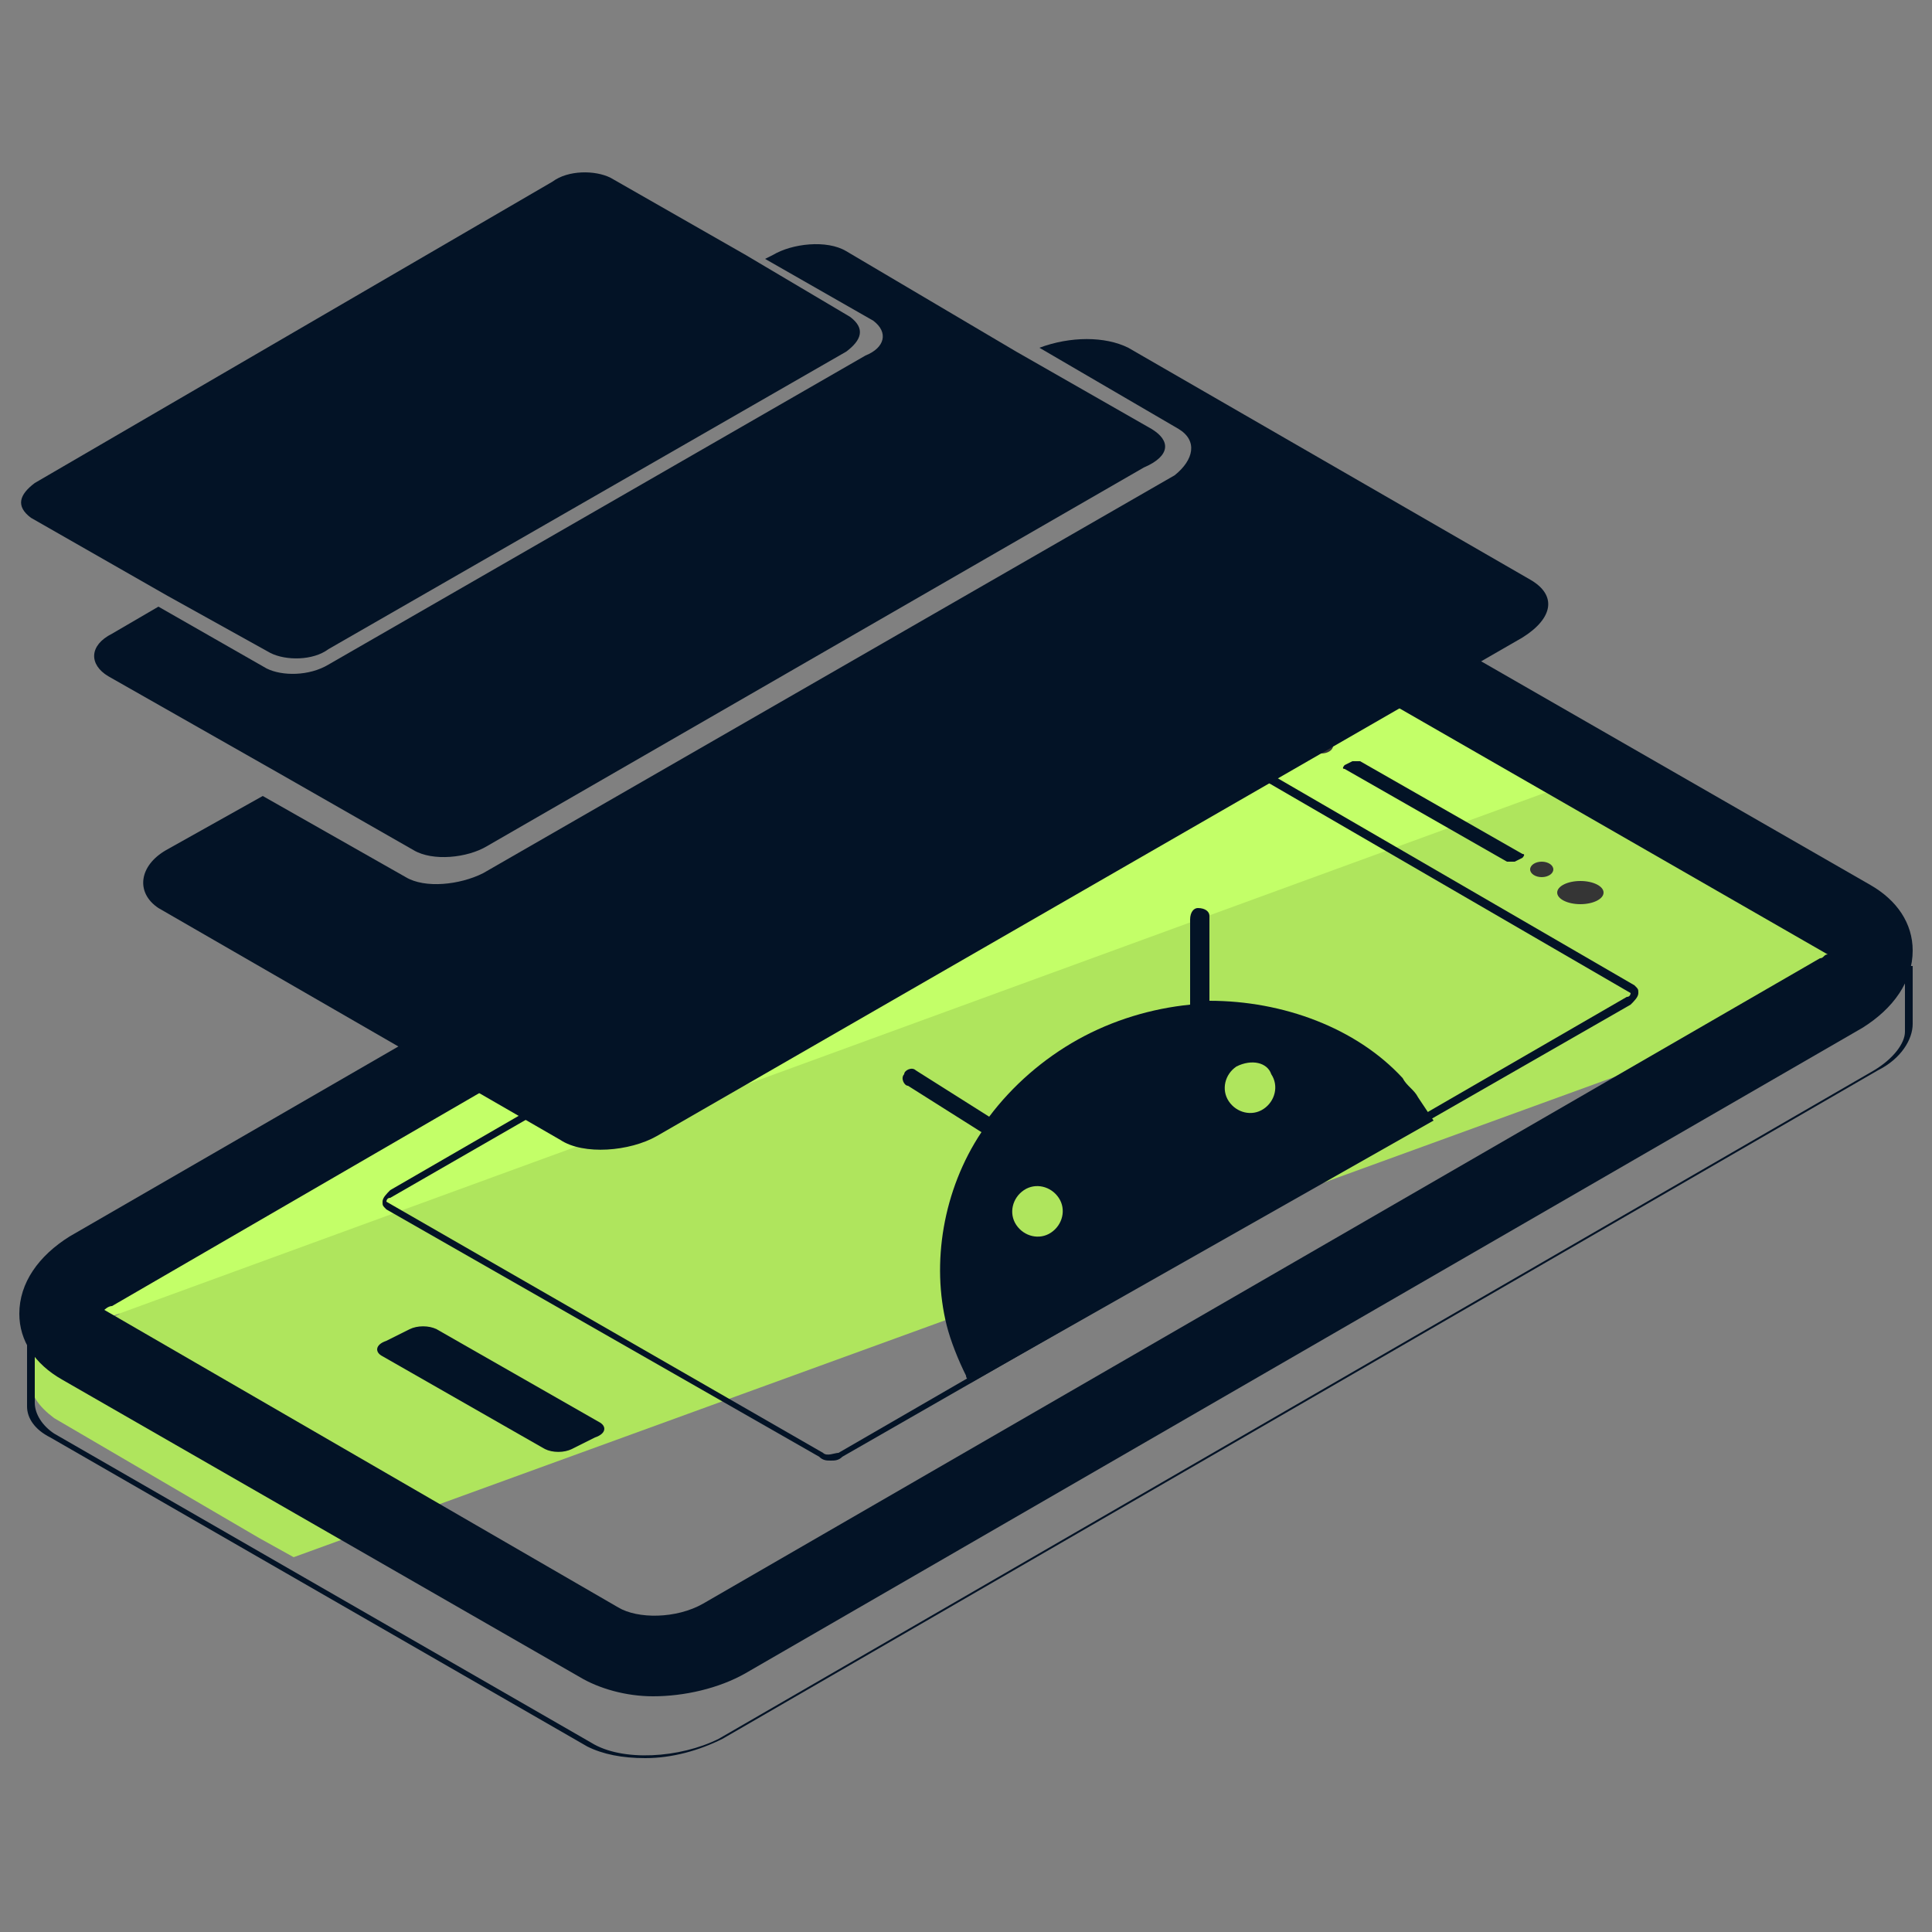 <svg xmlns="http://www.w3.org/2000/svg" id="Layer_1" x="0" y="0" version="1.1" viewBox="0 0 50 50" xml:space="preserve"><rect x="0" y="0" width="50" height="50" fill="#808080" stroke="none"/><style>.st4{fill:#031326}.st5{fill:#353535}</style><path fill="none" d="M2.1 34.1s.1.1.1.3L3 34l-.1-.1s-.1 0-.1-.1l-.9.3h.2z"/><path fill="#031326" d="M.7 34.4v.2l1.1-.4z"/><path fill="#afe55d" d="M48 24.9l-.2-.1-.1-.1c.3-.2.4-.5.4-.8l-.8-.8.2-.4s-.4.1-.7.1l-5.2-3-38.7 14s.1 0 .1.1l.1.1-.8.4c-.1-.2-.1-.3-.1-.3H2l-1.2.4v1.3c0 .3.2.6.6.9l5.3 3.1.9.5 41.8-15.2v-.4l-.6.1s-.5.1-.8.1z"/><path fill="#c3ff68" d="M31.1 16L3.7 32c-.1-.2-.1-.3-.1-.3l-.6.4-.7 1.3c0 .3.1.5.5.7L41.4 20l-7.1-4.1c-.8-.5-2.2-.4-3.2.1z"/><path d="M16.7 45.5c-.6 0-1.1-.1-1.5-.3l-13.9-8c-.4-.2-.6-.5-.6-.8v-1.6h.2v1.5c0 .3.2.6.5.8l13.9 8c.8.5 2.3.4 3.3-.1l29.9-17.3c.5-.3.8-.7.8-1V25h.2v1.5c0 .4-.3.9-.9 1.2L18.7 45c-.6.3-1.3.5-2 .5z" class="st4"/><path id="XMLID_68_" d="M16.9 43.9c-.7 0-1.4-.2-1.9-.5L1.6 35.7C.9 35.3.5 34.7.5 34c0-.8.5-1.5 1.3-2l28.9-16.7c1.3-.7 3.1-.8 4.3-.1l13.4 7.7c.7.4 1.1 1 1.1 1.7 0 .8-.5 1.5-1.3 2L19.3 43.3c-.7.4-1.6.6-2.4.6zm-14.2-10L16 41.6c.5.3 1.5.3 2.2-.1l28.9-16.7c.1 0 .1-.1.2-.1L33.9 17c-.5-.3-1.5-.3-2.2.1L2.9 33.8c-.1 0-.2.1-.2.1z" class="st4"/><path id="XMLID_67_" d="M21.5 37.8c-.1 0-.2 0-.3-.1L10 31.3c-.1-.1-.1-.1-.1-.2s.1-.2.2-.3L30.5 19c.2-.1.5-.1.6 0l11.2 6.5c.1.1.1.1.1.2s-.1.2-.2.3L21.8 37.7c-.1.1-.2.1-.3.1zm-.2-.2c.1.1.3 0 .4 0l20.4-11.8c.1 0 .1-.1.1-.1L31 19.2c-.1-.1-.3 0-.4 0L10.1 31c-.1 0-.1.1-.1.1l11.3 6.5z" class="st4"/><path id="XMLID_66_" d="M14.1 37.5l-4.2-2.4c-.2-.1-.2-.3.1-.4l.6-.3c.2-.1.5-.1.7 0l4.2 2.4c.2.1.2.3-.1.4l-.6.3c-.2.1-.5.1-.7 0z" class="st4"/><ellipse id="XMLID_65_" cx="40.9" cy="23.1" class="st5" rx=".6" ry=".3"/><ellipse id="XMLID_62_" cx="34.2" cy="19.3" class="st5" rx=".3" ry=".2"/><ellipse id="XMLID_61_" cx="39.9" cy="22.5" class="st5" rx=".3" ry=".2"/><path id="XMLID_60_" d="M39 22.3l-4.2-2.4c-.1 0 0-.1 0-.1l.2-.1h.2l4.2 2.4c.1 0 0 .1 0 .1l-.2.1H39z" class="st4"/><path d="M39.6 15L29.2 9c-.6-.3-1.5-.3-2.3 0l3.6 2.1c.5.3.4.8-.1 1.2L12.5 22.6c-.6.3-1.5.4-2 .1l-3.7-2.1L4.3 22c-.7.4-.8 1.1-.2 1.5l10.4 6c.6.4 1.8.3 2.5-.1l22.4-12.9c.8-.5.9-1.1.2-1.5z" class="st4"/><path d="M29.8 11.1l-3.5-2-4.4-2.6c-.5-.3-1.4-.2-1.9.1l-.2.1 2.8 1.6c.4.3.3.7-.2.9l-13.9 8c-.5.3-1.2.3-1.6.1l-2.8-1.6-1.2.7c-.6.3-.6.8-.1 1.1L7.2 20l3.5 2c.5.3 1.4.2 1.9-.1l17-9.8c.7-.3.7-.7.2-1z" class="st4"/><path d="M8.5 16.8l13.4-7.7c.4-.3.5-.6.1-.9l-2.7-1.6-3.5-2c-.4-.2-1.1-.2-1.5.1L.9 12.5c-.4.3-.5.6-.1.9l3.5 2L7 16.9c.4.2 1.1.2 1.5-.1zm22.8 9.1v-2.2c0-.1-.1-.2-.3-.2-.1 0-.2.1-.2.3V26c-1 .1-2 .4-2.9.9s-1.7 1.2-2.3 2l-1.9-1.2c-.1-.1-.3 0-.3.1-.1.1 0 .3.1.3l1.9 1.2c-1 1.5-1.3 3.4-.9 5 .1.4.3.9.5 1.3 0 .1.1.1.1.2l12-6.8-.4-.6c-.1-.2-.3-.3-.4-.5-1.2-1.3-3.1-2-5-2zM27.4 31c.2.3.1.7-.2.9-.3.2-.7.1-.9-.2-.2-.3-.1-.7.2-.9.3-.2.7-.1.9.2zm5.5-3.2c.2.3.1.7-.2.9s-.7.1-.9-.2c-.2-.3-.1-.7.2-.9.4-.2.8-.1.9.2z" class="st4"/></svg>